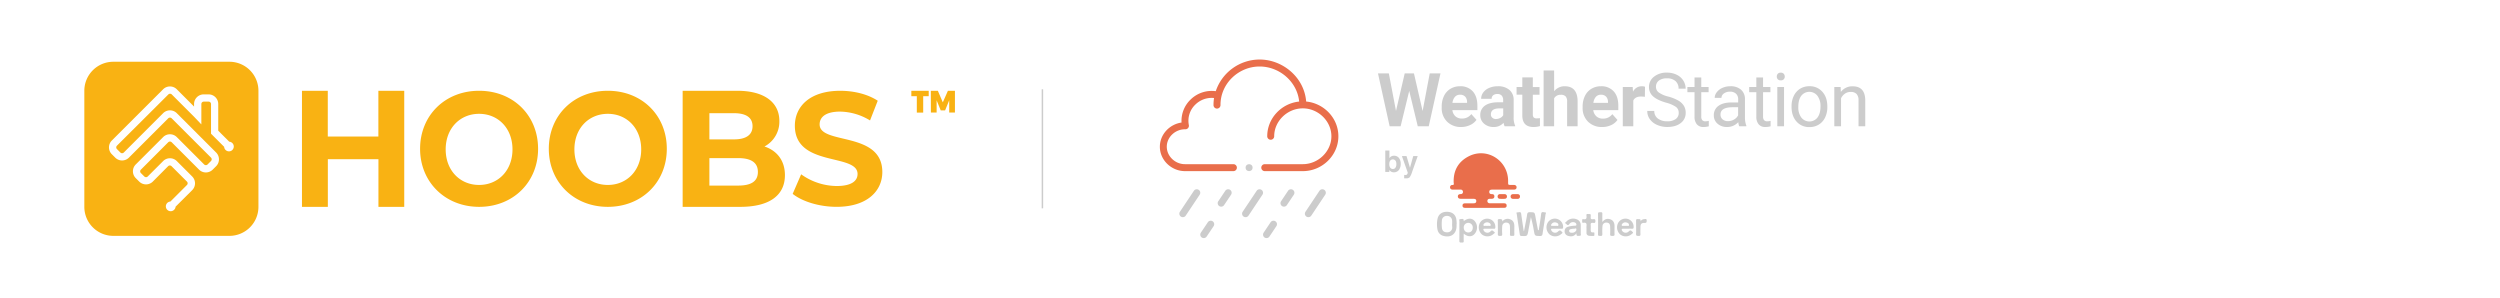 <svg id="bfbc659b-efb8-4618-9661-3b2b67f2f0c1" data-name="Ebene 1" xmlns="http://www.w3.org/2000/svg" viewBox="0 0 1680 200"><defs><style>.a29ed37f-499d-4ade-a9e3-b03fccbd39b8{fill:none;stroke:#ccc;stroke-miterlimit:10;}.faf267c7-5e1f-478c-b0af-972ba3924ed3{fill:#f9b213;}.af0767f5-02f5-40f5-ba2e-77e17aa3a6d5{fill:#ccc;}.e5dc53d2-f529-454c-9977-63e50d6712b6{fill:#e96e4b;}.b5d3b964-a69f-4b2a-8a34-31d70a81d9a4{isolation:isolate;}</style></defs><title>HOOBS_x_weatherstation</title><g id="e030aa5f-ec5c-485f-a326-10e212be3ff9" data-name="Stroke"><line class="a29ed37f-499d-4ade-a9e3-b03fccbd39b8" x1="700.5" y1="60" x2="700.5" y2="140"/></g><path class="faf267c7-5e1f-478c-b0af-972ba3924ed3" d="M154.17,41.5h-78A19.5,19.5,0,0,0,56.67,61v78a19.5,19.5,0,0,0,19.5,19.5h78a19.5,19.5,0,0,0,19.5-19.5V61A19.5,19.5,0,0,0,154.17,41.5Zm2,59.26a3.24,3.24,0,0,1-4.59,0,3.21,3.21,0,0,1-.95-2.09l-8.82-8.82V69.92a1.63,1.63,0,0,0-1.63-1.63h-3.25a1.63,1.63,0,0,0-1.62,1.63V83.6l-4.88-5.13-15-15a1.62,1.62,0,0,0-2.3,0L78.59,97.89a1.64,1.64,0,0,0,0,2.3l2.3,2.3a1.64,1.64,0,0,0,2.3,0l26.43-26.43a6.49,6.49,0,0,1,9.19,0l26.43,26.43a6.51,6.51,0,0,1,0,9.19l-2.3,2.3a6.49,6.49,0,0,1-9.19,0L115.36,95.59a1.64,1.64,0,0,0-2.3,0L94.68,114a1.62,1.62,0,0,0,0,2.3l2.3,2.29a1.61,1.61,0,0,0,2.29,0l10.35-10.34a6.49,6.49,0,0,1,9.19,0l10.34,10.34a6.51,6.51,0,0,1,0,9.2L118,138.89a3.21,3.21,0,0,1-1,2.09,3.25,3.25,0,1,1-2.5-5.54l11.12-11.12a1.62,1.62,0,0,0,0-2.3l-10.34-10.34a1.62,1.62,0,0,0-2.3,0L102.72,122a6.49,6.49,0,0,1-9.19,0l-2.3-2.3a6.49,6.49,0,0,1,0-9.19l18.39-18.38a6.49,6.49,0,0,1,9.19,0l18.38,18.38a1.64,1.64,0,0,0,2.3,0l2.3-2.3a1.64,1.64,0,0,0,0-2.3L115.36,79.51a1.62,1.62,0,0,0-2.3,0L86.63,105.93a6.49,6.49,0,0,1-9.19,0l-2.3-2.29a6.52,6.52,0,0,1,0-9.2L109.62,60a6.49,6.49,0,0,1,9.19,0l11.6,11.61V69.92a6.5,6.5,0,0,1,6.5-6.5h3.25a6.5,6.5,0,0,1,6.5,6.5V87.83l7.4,7.39a3.25,3.25,0,0,1,2.09,5.54Z"/><path class="faf267c7-5e1f-478c-b0af-972ba3924ed3" d="M612.42,61H624.1v3.65h-3.71v11H616.1v-11h-3.68Zm13.09,0h4.72l3.34,7.78L637,61h4.72V75.62h-3.85V67.39l-2.77,6.81h-2.92l-2.77-6.81v8.23h-3.85Z"/><path class="faf267c7-5e1f-478c-b0af-972ba3924ed3" d="M271.65,61v78H254.31V107h-34v32H202.92V61h17.35V91.75h34V61Zm10.65,39c0-22.41,16.77-39,39.65-39s39.64,16.48,39.64,39S344.72,139,322,139,282.3,122.41,282.3,100Zm62.09.39c0-14.19-9.63-23.9-22.44-23.9s-22.45,9.71-22.45,23.9,9.64,23.89,22.45,23.89S344.39,114.57,344.39,100.39ZM368.8,100c0-22.41,16.77-39,39.65-39s39.64,16.48,39.64,39-16.87,39-39.64,39S368.8,122.41,368.8,100Zm62.09.39c0-14.19-9.63-23.9-22.44-23.9S386,86.2,386,100.39s9.64,23.89,22.45,23.89S430.89,114.57,430.89,100.39Zm96.58,17.33c0,13.48-10.28,21.28-30,21.28H458.74V61h36.61c18.74,0,28.38,8.13,28.38,20.28a18.86,18.86,0,0,1-10,17.16C522.12,101.23,527.47,107.91,527.47,117.72ZM476.71,76.06V93.67h16.5c8.1,0,12.5-3,12.5-8.86s-4.4-8.75-12.5-8.75Zm32.59,39.47c0-6.29-4.61-9.28-13.22-9.28H476.71v18.46h19.37C504.69,124.71,509.3,121.93,509.3,115.53Zm23.38,14.74,5.69-13.14A41.52,41.52,0,0,0,562.28,125c9.94,0,14-3.44,14-8.08,0-14.11-42.13-4.41-42.13-32.42,0-12.82,9.94-23.49,30.53-23.49,9.11,0,18.43,2.26,25.16,6.68l-5.18,13.25A39.67,39.67,0,0,0,564.56,75c-9.94,0-13.77,3.87-13.77,8.61,0,13.9,42.13,4.31,42.13,32,0,12.61-10,23.38-30.74,23.38C550.69,139,539.1,135.44,532.68,130.27Z"/><g id="f4b5b670-624e-4a89-9d1e-5a7b74d2a841" data-name="weather"><path class="af0767f5-02f5-40f5-ba2e-77e17aa3a6d5" d="M805.53,127.58a2.36,2.36,0,0,0-3.25.65l-9.37,14.07a2.34,2.34,0,1,0,3.9,2.6l9.37-14.07a2.34,2.34,0,0,0-.65-3.25Z"/><path class="af0767f5-02f5-40f5-ba2e-77e17aa3a6d5" d="M807.62,159.61a2.36,2.36,0,0,0,3.25-.65l4.69-7a2.34,2.34,0,0,0-3.9-2.6h0l-4.69,7a2.35,2.35,0,0,0,.64,3.25Z"/><path class="af0767f5-02f5-40f5-ba2e-77e17aa3a6d5" d="M823.38,128.23l-4.69,7a2.34,2.34,0,0,0,3.9,2.6l4.69-7a2.34,2.34,0,1,0-3.9-2.6Z"/><path class="af0767f5-02f5-40f5-ba2e-77e17aa3a6d5" d="M835.74,145.55a2.36,2.36,0,0,0,3.25-.65l9.38-14.07a2.34,2.34,0,1,0-3.9-2.6l-9.4,14.07a2.36,2.36,0,0,0,.65,3.25Z"/><path class="af0767f5-02f5-40f5-ba2e-77e17aa3a6d5" d="M849.81,159.61a2.36,2.36,0,0,0,3.25-.65l4.68-7a2.34,2.34,0,0,0-3.9-2.6l-4.68,7a2.35,2.35,0,0,0,.64,3.25Z"/><path class="af0767f5-02f5-40f5-ba2e-77e17aa3a6d5" d="M865.56,128.23l-4.68,7a2.34,2.34,0,0,0,3.9,2.6l4.68-7a2.34,2.34,0,1,0-3.9-2.6Z"/><path class="af0767f5-02f5-40f5-ba2e-77e17aa3a6d5" d="M886.66,128.23l-9.38,14.07a2.34,2.34,0,1,0,3.9,2.6l9.38-14.07a2.34,2.34,0,1,0-3.9-2.6Z"/><circle class="af0767f5-02f5-40f5-ba2e-77e17aa3a6d5" cx="839.39" cy="112.66" r="2.34"/><path class="e5dc53d2-f529-454c-9977-63e50d6712b6" d="M796.26,115h32.58a2.34,2.34,0,0,0,0-4.68H796.26c-6.6,0-12.18-5.37-12.18-11.72,0-6.6,5.9-11.88,12.48-11.72a2.37,2.37,0,0,0,2.35-2.81,15,15,0,0,1,4.46-13.88,15.64,15.64,0,0,1,12.47-4.33,29.64,29.64,0,0,0-.36,4.61,2.35,2.35,0,0,0,4.69.31v-.31c0-14.4,12.24-25.78,26.25-25.78,13.71,0,25.4,10.58,26.61,23.56-11.76,1.19-21.45,11.11-21.45,23.32a2.34,2.34,0,0,0,4.68,0c0-10.17,8.8-18.75,19.22-18.75s19.22,8.62,19.22,18.75-8.8,18.75-19.22,18.75H849.93a2.34,2.34,0,1,0,0,4.68h25.55c13,0,23.91-10.52,23.91-23.43,0-12.26-9.77-22.22-21.65-23.34C876.51,52.16,862.16,40,846.42,40A31.15,31.15,0,0,0,817,61.27a20.29,20.29,0,0,0-16.82,5.53A19.79,19.79,0,0,0,794,82.35c-8,1.13-14.57,7.94-14.57,16.25,0,9.13,7.88,16.4,16.87,16.4Z"/></g><path class="e5dc53d2-f529-454c-9977-63e50d6712b6" d="M997.6,139.69H985c-1.13,0-2.21-.11-2.19-1.55s1.12-1.52,2.23-1.51c1.59,0,3.18,0,4.76,0,1.1,0,2.23-.05,2.26-1.49s-1.07-1.55-2.18-1.55h-8c-1.07,0-2.1-.2-2.19-1.46s.76-1.68,1.92-1.71a1.4,1.4,0,0,0,1.5-1.58,1.47,1.47,0,0,0-1.68-1.41c-1.7,0-3.4,0-5.09,0-1,0-1.78-.37-1.89-1.41a1.47,1.47,0,0,1,1.57-1.71c1.38,0,.88-1,.85-1.63-.28-8,3-14,10.16-17.67,12.45-6.33,26.81,3.08,26.42,17.2,0,2.06,0,2.06,2,2.06h1.81c1,0,1.9.47,1.88,1.61s-.82,1.55-1.9,1.55c-2.52,0-5,0-7.55,0-2.3,0-4.6,0-6.9,0-1,0-1.94.17-2,1.38s.64,1.64,1.76,1.64,1.68.5,1.67,1.59-.74,1.5-1.73,1.55c-.43,0-.87,0-1.31,0-1,0-1.6.41-1.65,1.42s.67,1.57,1.67,1.59c1.47,0,3,0,4.43,0s3.06,0,4.59,0c1.12,0,2.2.05,2.24,1.51s-1,1.55-2.16,1.55Z"/><path class="af0767f5-02f5-40f5-ba2e-77e17aa3a6d5" d="M1024.14,155.31c.42-2.17.85-4.34,1.26-6.52.29-1.5.63-3,.8-4.52.15-1.25.61-1.72,2-1.68,3.08.11,3.07,0,3.61,3s1.16,6.08,1.73,9.11c.72,0,.58-.53.63-.85.51-3.34,1.08-6.69,1.48-10.05.23-1.95,1.61-1.08,2.48-1.11,1.23,0,.53,1,.46,1.46-.61,4.33-1.33,8.65-2,13-.15,1-.5,1.45-1.64,1.44-3.55-.05-3.54,0-4.18-3.52a88.1,88.1,0,0,0-2-9.14l-1.59,8.33c-.05.26-.07.54-.12.81-.72,3.69-.72,3.66-4.52,3.51-.83,0-1.13-.32-1.25-1.11-.66-4.49-1.39-9-2-13.46-.06-.46-.66-1.4.48-1.29.84.08,2.21-.85,2.46.94.44,3.14.91,6.27,1.37,9.41.11.75.24,1.5.36,2.25Z"/><path class="af0767f5-02f5-40f5-ba2e-77e17aa3a6d5" d="M978.81,150.7c0,.43,0,.87,0,1.31-.07,5.12-3.76,7.9-8.71,6.53A5.31,5.31,0,0,1,966,154.3a18.36,18.36,0,0,1,0-7.16c.61-3.14,3-4.87,6.45-4.81s5.63,1.84,6.2,4.94a32.38,32.38,0,0,1,.25,3.42Zm-3,0h0a18.93,18.93,0,0,0,0-2.61,3.29,3.29,0,0,0-3.44-3,3.2,3.2,0,0,0-3.42,3,26.63,26.63,0,0,0,0,4.89c.18,2.18,1.47,3.2,3.61,3.13a3.2,3.2,0,0,0,3.35-3.28C975.85,152.11,975.8,151.39,975.8,150.68Z"/><path class="af0767f5-02f5-40f5-ba2e-77e17aa3a6d5" d="M983.62,157c0,1.76-.09,3.3,0,4.81s-.77,1.12-1.56,1.17-1.4,0-1.38-1.16c.08-4.31,0-8.63.06-12.94,0-.57-.55-1.62.66-1.63.94,0,2.42-.75,2.2,1.37,3-2.26,5.59-2.19,7.52.07a6.64,6.64,0,0,1-.24,8.56C989,159.31,986.33,159.27,983.62,157Zm6.08-4.23a3,3,0,1,0-6.07.05c0,2.07,1.27,3.45,3.14,3.39S989.72,154.81,989.7,152.81Z"/><path class="af0767f5-02f5-40f5-ba2e-77e17aa3a6d5" d="M1076.79,149.2c1.68-2.23,3.56-2.5,5.55-1.74s2.65,2.58,2.63,4.65c0,1.75-.08,3.51,0,5.25.07,1.19-.57,1.18-1.41,1.17s-1.62.11-1.54-1.22c.12-1.69.06-3.39,0-5.08s-.78-2.53-2.28-2.63a2.47,2.47,0,0,0-2.87,2.29,40.53,40.53,0,0,0-.09,5.4c0,1.08-.37,1.33-1.33,1.24-.78-.08-1.61.24-1.59-1.16q.12-6.81,0-13.62c0-1.38.82-1.06,1.6-1.13,1-.1,1.38.17,1.32,1.23C1076.72,145.48,1076.79,147.12,1076.79,149.2Z"/><path class="af0767f5-02f5-40f5-ba2e-77e17aa3a6d5" d="M1059.43,156.7c-1.72,2.35-3.64,2.37-5.63,1.81a3.08,3.08,0,0,1-2.37-3,3,3,0,0,1,2.19-3.11,19.55,19.55,0,0,1,4.51-.71c.43-.07,1.08.14,1.2-.55a1.5,1.5,0,0,0-.81-1.5,3,3,0,0,0-3.93.91c-1,1.52-1.71.15-2.34-.23-1.06-.64.08-1.11.4-1.44a6.09,6.09,0,0,1,6.61-1.61,4.08,4.08,0,0,1,3,4c0,1.85,0,3.71,0,5.56,0,.63.5,1.68-.88,1.63C1060.41,158.47,1059.11,159,1059.43,156.7Zm-3.06-.3a2.94,2.94,0,0,0,2.36-.9,1.64,1.64,0,0,0,.58-1.61c-.27-.77-.93-.2-1.41-.2a8.87,8.87,0,0,0-1.78.17c-.79.17-1.78.32-1.65,1.41S1055.51,156.4,1056.37,156.4Z"/><path class="af0767f5-02f5-40f5-ba2e-77e17aa3a6d5" d="M1046.31,153.69c-1,0-2.08,0-3.12,0s-1,.44-.66,1.19a2.83,2.83,0,0,0,4.6.58c1.22-1.3,2-.08,2.54.41.83.72-.33,1.18-.75,1.57a6,6,0,0,1-7.57.11,6.41,6.41,0,0,1-1.28-7.93,5.57,5.57,0,0,1,10.33,3.32c-.08.69-.42.78-1,.77C1048.39,153.68,1047.35,153.69,1046.31,153.69Zm-1.45-1.93a2,2,0,0,0,.65,0c.58-.2,1.62.56,1.73-.46s-.72-1.57-1.65-1.77a2.58,2.58,0,0,0-2.7.72c-.32.36-.71.81-.51,1.29s.77.18,1.17.22A11.43,11.43,0,0,0,1044.86,151.76Z"/><path class="af0767f5-02f5-40f5-ba2e-77e17aa3a6d5" d="M1000.63,153.69c-.93,0-1.86,0-2.78,0-1.35-.06-1.16.6-.7,1.39a2.82,2.82,0,0,0,4.52.34c1.17-1.27,1.81,0,2.43.39,1,.65-.16,1.11-.5,1.45a6,6,0,0,1-7.66.36,6.38,6.38,0,0,1-1.36-8,5.66,5.66,0,0,1,7.17-2.16,5.53,5.53,0,0,1,3.1,5.48c-.07.69-.38.8-.94.79C1002.82,153.68,1001.72,153.69,1000.63,153.69Zm-1.33-1.93a3.13,3.13,0,0,0,.81,0c.56-.14,1.5.45,1.63-.41s-.61-1.48-1.42-1.75a2.75,2.75,0,0,0-2.5.26c-.55.38-1.1.91-.91,1.58s.93.23,1.42.32A5.23,5.23,0,0,0,999.3,151.76Z"/><path class="af0767f5-02f5-40f5-ba2e-77e17aa3a6d5" d="M1093.6,153.69c-1,0-2,0-2.95,0s-1,.54-.68,1.23a2.85,2.85,0,0,0,4.61.53c1.23-1.33,2,0,2.54.44.76.59-.29,1.09-.67,1.46a6,6,0,0,1-7.68.2,6.42,6.42,0,0,1-1.28-7.92,5.66,5.66,0,0,1,7.15-2.21,5.5,5.5,0,0,1,3.14,5.46c-.06.66-.32.84-.91.83C1095.78,153.67,1094.69,153.69,1093.6,153.69Zm-1.31-1.93a2,2,0,0,0,.65,0c.58-.2,1.62.56,1.73-.46s-.72-1.56-1.63-1.76a2.64,2.64,0,0,0-2.7.67c-.33.35-.68.79-.49,1.29s.75.22,1.15.26A11.09,11.09,0,0,0,1092.29,151.76Z"/><path class="af0767f5-02f5-40f5-ba2e-77e17aa3a6d5" d="M1009.51,148.91a4.44,4.44,0,0,1,5.43-1.48c2.09.76,2.7,2.54,2.7,4.6,0,1.8-.06,3.6,0,5.4.07,1.26-.7,1.09-1.46,1.09s-1.56.19-1.49-1.08c.09-1.69,0-3.38,0-5.08s-.76-2.66-2.3-2.76a2.54,2.54,0,0,0-2.9,2.46,33.81,33.81,0,0,0,0,5.23c.08,1.3-.61,1.22-1.49,1.24s-1.5-.08-1.46-1.29c.09-2.78,0-5.57,0-8.35,0-.73-.36-1.7,1.07-1.67C1008.76,147.24,1009.76,147.16,1009.51,148.91Z"/><path class="af0767f5-02f5-40f5-ba2e-77e17aa3a6d5" d="M1066.12,153.49a10.44,10.44,0,0,1,0-1.48c.23-1.6-.09-2.63-2.07-2.31-1,.17-.82-.62-.81-1.2s-.2-1.41.78-1.22c2.23.43,2.27-.92,2.08-2.44-.16-1.34.77-1,1.47-1s1.61-.15,1.4,1.1c0,.32,0,.66,0,1-.15,1.06.25,1.48,1.35,1.38.87-.08,1.83-.34,1.81,1.25s-.9,1.26-1.72,1.18c-1.17-.11-1.57.33-1.45,1.47a19.09,19.09,0,0,1,0,2.62c0,1.32-.18,2.58,1.85,2.32.86-.12.58.74.6,1.22s.19,1.19-.69,1.18a23.93,23.93,0,0,1-2.94-.12,1.92,1.92,0,0,1-1.66-2.11C1066.11,155.35,1066.12,154.42,1066.12,153.49Z"/><path class="af0767f5-02f5-40f5-ba2e-77e17aa3a6d5" d="M1102.4,148.83a3,3,0,0,1,2.43-1.56c.68,0,1.71-.59,1.75.91,0,1.1-.1,1.68-1.46,1.63-2-.08-2.71.69-2.74,2.76,0,1.53-.08,3.07,0,4.59.07,1.06-.22,1.46-1.33,1.38-1-.06-1.66,0-1.61-1.33.11-2.83,0-5.68,0-8.52,0-.79-.11-1.57,1.12-1.45C1101.54,147.33,1102.83,146.87,1102.4,148.83Z"/><path class="e5dc53d2-f529-454c-9977-63e50d6712b6" d="M1018.34,133.62c-.54,0-1.09,0-1.63,0a1.51,1.51,0,0,1-1.57-1.56,1.49,1.49,0,0,1,1.54-1.58c1-.05,2.07,0,3.11,0a1.49,1.49,0,0,1,1.64,1.64,1.52,1.52,0,0,1-1.61,1.52C1019.33,133.65,1018.84,133.62,1018.34,133.62Z"/><path class="e5dc53d2-f529-454c-9977-63e50d6712b6" d="M1009.52,130.47c.54,0,1.09,0,1.63,0a1.49,1.49,0,0,1,1.51,1.59,1.42,1.42,0,0,1-1.4,1.52,21.82,21.82,0,0,1-3.43,0,1.43,1.43,0,0,1-1.42-1.65,1.46,1.46,0,0,1,1.47-1.46C1008.42,130.43,1009,130.47,1009.52,130.47Z"/><g class="b5d3b964-a69f-4b2a-8a34-31d70a81d9a4"><path class="af0767f5-02f5-40f5-ba2e-77e17aa3a6d5" d="M940.09,106.16a6.16,6.16,0,0,1,1.19,3.91,6.82,6.82,0,0,1-1.18,4.11,4.26,4.26,0,0,1-5.41,1.1,4.07,4.07,0,0,1-1.05-1.09v1.34H930.9V101.15h2.78v5.12a4.28,4.28,0,0,1,1.17-1.13,3.48,3.48,0,0,1,1.93-.49A4,4,0,0,1,940.09,106.16Zm-2.33,6.49a4,4,0,0,0,.6-2.29,5.25,5.25,0,0,0-.29-1.87,2.26,2.26,0,0,0-4.17,0,5.07,5.07,0,0,0-.29,1.89,3.94,3.94,0,0,0,.61,2.27,2.08,2.08,0,0,0,1.86.9A1.93,1.93,0,0,0,937.76,112.65Z"/><path class="af0767f5-02f5-40f5-ba2e-77e17aa3a6d5" d="M943.63,117.57l.36,0a5,5,0,0,0,.78,0,1.36,1.36,0,0,0,.62-.23,1.44,1.44,0,0,0,.46-.69A1.67,1.67,0,0,0,946,116l-3.91-11.12h3.09l2.33,7.85,2.19-7.85h3L949,115.35a14.72,14.72,0,0,1-1.67,3.76,3.19,3.19,0,0,1-2.46.72h-.6l-.68,0Z"/></g><g class="b5d3b964-a69f-4b2a-8a34-31d70a81d9a4"><path class="af0767f5-02f5-40f5-ba2e-77e17aa3a6d5" d="M956,74.61l4.78-25.29H968l-7.88,35.54h-7.38L947,61.08l-5.79,23.78h-7.37L926,49.32h7.3l4.81,25.24,5.86-25.24h6.2Z"/><path class="af0767f5-02f5-40f5-ba2e-77e17aa3a6d5" d="M981.94,85.35a12.93,12.93,0,0,1-9.46-3.56,12.65,12.65,0,0,1-3.65-9.5v-.68a16,16,0,0,1,1.53-7.12,11.31,11.31,0,0,1,4.36-4.83,12.26,12.26,0,0,1,6.43-1.7,11,11,0,0,1,8.54,3.42q3.1,3.42,3.11,9.69V74H976A6.53,6.53,0,0,0,978,78.1a6.25,6.25,0,0,0,4.36,1.56,7.6,7.6,0,0,0,6.37-3l3.47,3.88a10.5,10.5,0,0,1-4.3,3.5A14.08,14.08,0,0,1,981.94,85.35Zm-.81-21.7a4.41,4.41,0,0,0-3.41,1.42,7.43,7.43,0,0,0-1.67,4.07h9.82v-.56a5.29,5.29,0,0,0-1.27-3.64A4.56,4.56,0,0,0,981.13,63.65Z"/><path class="af0767f5-02f5-40f5-ba2e-77e17aa3a6d5" d="M1011.11,84.86a8,8,0,0,1-.71-2.36,8.54,8.54,0,0,1-6.66,2.85,9.4,9.4,0,0,1-6.43-2.24,7.22,7.22,0,0,1-2.56-5.67A7.45,7.45,0,0,1,997.87,71q3.11-2.25,9-2.27h3.25V67.21a4.35,4.35,0,0,0-.94-2.93,3.72,3.72,0,0,0-3-1.1,4.19,4.19,0,0,0-2.79.86,2.88,2.88,0,0,0-1,2.34h-7.06a7.08,7.08,0,0,1,1.42-4.25,9.3,9.3,0,0,1,4-3.06,14.58,14.58,0,0,1,5.81-1.11,11.54,11.54,0,0,1,7.75,2.45,8.61,8.61,0,0,1,2.87,6.9V78.76a12.74,12.74,0,0,0,1,5.69v.41Zm-5.83-4.9a6,6,0,0,0,2.88-.7,4.53,4.53,0,0,0,2-1.87V72.85h-2.64q-5.29,0-5.64,3.66l0,.42a2.81,2.81,0,0,0,.93,2.17A3.6,3.6,0,0,0,1005.28,80Z"/><path class="af0767f5-02f5-40f5-ba2e-77e17aa3a6d5" d="M1030.06,52v6.5h4.51v5.17h-4.51V76.81a3.14,3.14,0,0,0,.56,2.1,2.83,2.83,0,0,0,2.15.63,10.69,10.69,0,0,0,2.07-.17v5.35a14.57,14.57,0,0,1-4.27.63q-7.43,0-7.57-7.49V63.62h-3.86V58.45H1023V52Z"/><path class="af0767f5-02f5-40f5-ba2e-77e17aa3a6d5" d="M1044.39,61.33a8.79,8.79,0,0,1,7.06-3.37q8.58,0,8.71,10V84.86h-7.05V68.14a4.94,4.94,0,0,0-1-3.36,4.2,4.2,0,0,0-3.25-1.08,4.81,4.81,0,0,0-4.49,2.39V84.86h-7.06V47.36h7.06Z"/><path class="af0767f5-02f5-40f5-ba2e-77e17aa3a6d5" d="M1076.64,85.35a13,13,0,0,1-9.46-3.56,12.69,12.69,0,0,1-3.65-9.5v-.68a15.92,15.92,0,0,1,1.54-7.12,11.25,11.25,0,0,1,4.36-4.83,12.23,12.23,0,0,1,6.43-1.7,11,11,0,0,1,8.53,3.42q3.12,3.42,3.12,9.69V74h-16.83a6.54,6.54,0,0,0,2.07,4.15,6.25,6.25,0,0,0,4.36,1.56,7.62,7.62,0,0,0,6.37-3l3.46,3.88a10.47,10.47,0,0,1-4.29,3.5A14.09,14.09,0,0,1,1076.64,85.35Zm-.8-21.7a4.41,4.41,0,0,0-3.41,1.42,7.36,7.36,0,0,0-1.67,4.07h9.81v-.56a5.19,5.19,0,0,0-1.27-3.64A4.53,4.53,0,0,0,1075.84,63.65Z"/><path class="af0767f5-02f5-40f5-ba2e-77e17aa3a6d5" d="M1105.35,65.06a19,19,0,0,0-2.54-.19q-4,0-5.24,2.71V84.86h-7.06V58.45h6.66l.2,3.15a6.54,6.54,0,0,1,5.88-3.64,7.4,7.4,0,0,1,2.2.32Z"/><path class="af0767f5-02f5-40f5-ba2e-77e17aa3a6d5" d="M1119.64,69q-6-1.74-8.78-4.26a8.14,8.14,0,0,1-2.75-6.24,8.58,8.58,0,0,1,3.36-6.94,13.36,13.36,0,0,1,8.73-2.75,14.48,14.48,0,0,1,6.53,1.42,10.7,10.7,0,0,1,4.44,3.9,10,10,0,0,1,1.58,5.45H1128a6.51,6.51,0,0,0-2.06-5.09,8.33,8.33,0,0,0-5.78-1.85,8.53,8.53,0,0,0-5.41,1.53,5.1,5.1,0,0,0-1.94,4.24,4.6,4.6,0,0,0,1.84,3.69,18.1,18.1,0,0,0,6.28,2.75,28.73,28.73,0,0,1,6.93,2.75,10.48,10.48,0,0,1,3.71,3.5,8.88,8.88,0,0,1,1.21,4.71,8.29,8.29,0,0,1-3.37,6.92c-2.24,1.74-5.25,2.6-9,2.6a16.76,16.76,0,0,1-6.83-1.4,11.53,11.53,0,0,1-4.9-3.85,9.34,9.34,0,0,1-1.72-5.54h4.71a6.13,6.13,0,0,0,2.38,5.09,10,10,0,0,0,6.36,1.87,9.2,9.2,0,0,0,5.69-1.51,4.92,4.92,0,0,0,2-4.13,4.83,4.83,0,0,0-1.83-4A21.27,21.27,0,0,0,1119.64,69Z"/><path class="af0767f5-02f5-40f5-ba2e-77e17aa3a6d5" d="M1143.25,52.05v6.4h4.93v3.49h-4.93v16.4a3.68,3.68,0,0,0,.66,2.39,2.77,2.77,0,0,0,2.24.79,11.31,11.31,0,0,0,2.15-.29v3.64a13.3,13.3,0,0,1-3.47.48,5.61,5.61,0,0,1-4.56-1.83,7.83,7.83,0,0,1-1.54-5.2V61.94h-4.81V58.45h4.81v-6.4Z"/><path class="af0767f5-02f5-40f5-ba2e-77e17aa3a6d5" d="M1168.76,84.86a9.62,9.62,0,0,1-.64-2.78,10,10,0,0,1-7.51,3.27,9.29,9.29,0,0,1-6.41-2.21,7.14,7.14,0,0,1-2.51-5.6,7.47,7.47,0,0,1,3.14-6.41q3.14-2.28,8.83-2.28h4.39V66.77a5.1,5.1,0,0,0-1.41-3.77,5.74,5.74,0,0,0-4.18-1.4,6.54,6.54,0,0,0-4,1.22,3.6,3.6,0,0,0-1.64,2.95h-4.54a6.21,6.21,0,0,1,1.41-3.82,9.56,9.56,0,0,1,3.8-2.92,13,13,0,0,1,5.29-1.07,10.44,10.44,0,0,1,7.15,2.28,8.24,8.24,0,0,1,2.69,6.29V78.69a14.81,14.81,0,0,0,.93,5.78v.39Zm-7.5-3.44a7.86,7.86,0,0,0,4-1.1,6.63,6.63,0,0,0,2.76-2.85V72.05h-3.54q-8.29,0-8.3,4.86a4.11,4.11,0,0,0,1.42,3.32A5.45,5.45,0,0,0,1161.26,81.42Z"/><path class="af0767f5-02f5-40f5-ba2e-77e17aa3a6d5" d="M1184.78,52.05v6.4h4.93v3.49h-4.93v16.4a3.68,3.68,0,0,0,.66,2.39,2.79,2.79,0,0,0,2.24.79,11.31,11.31,0,0,0,2.15-.29v3.64a13.3,13.3,0,0,1-3.47.48,5.61,5.61,0,0,1-4.56-1.83,7.83,7.83,0,0,1-1.54-5.2V61.94h-4.81V58.45h4.81v-6.4Z"/><path class="af0767f5-02f5-40f5-ba2e-77e17aa3a6d5" d="M1194,51.44a2.67,2.67,0,0,1,.67-1.85,2.49,2.49,0,0,1,2-.76,2.54,2.54,0,0,1,2,.76,2.67,2.67,0,0,1,.68,1.85,2.43,2.43,0,0,1-2.68,2.56,2.55,2.55,0,0,1-2-.73A2.6,2.6,0,0,1,1194,51.44Zm4.88,33.42h-4.52V58.45h4.52Z"/><path class="af0767f5-02f5-40f5-ba2e-77e17aa3a6d5" d="M1203.92,71.41a15.69,15.69,0,0,1,1.52-7,11.48,11.48,0,0,1,4.25-4.79,11.62,11.62,0,0,1,6.22-1.68,11.14,11.14,0,0,1,8.72,3.74q3.34,3.73,3.34,9.93V72a15.8,15.8,0,0,1-1.48,6.92,11.26,11.26,0,0,1-4.22,4.77,11.7,11.7,0,0,1-6.31,1.71,11.11,11.11,0,0,1-8.71-3.73q-3.33-3.74-3.33-9.89Zm4.54.54a11.27,11.27,0,0,0,2,7,6.89,6.89,0,0,0,10.92,0q2-2.7,2-7.56a11.32,11.32,0,0,0-2.06-7,6.86,6.86,0,0,0-10.88,0Q1208.46,67,1208.46,72Z"/><path class="af0767f5-02f5-40f5-ba2e-77e17aa3a6d5" d="M1236.9,58.45l.15,3.32A9.62,9.62,0,0,1,1245,58q8.37,0,8.45,9.45V84.86h-4.52V67.38a6.07,6.07,0,0,0-1.31-4.22,5.22,5.22,0,0,0-4-1.37,6.5,6.5,0,0,0-3.85,1.17,8,8,0,0,0-2.59,3.08V84.86h-4.52V58.45Z"/></g></svg>